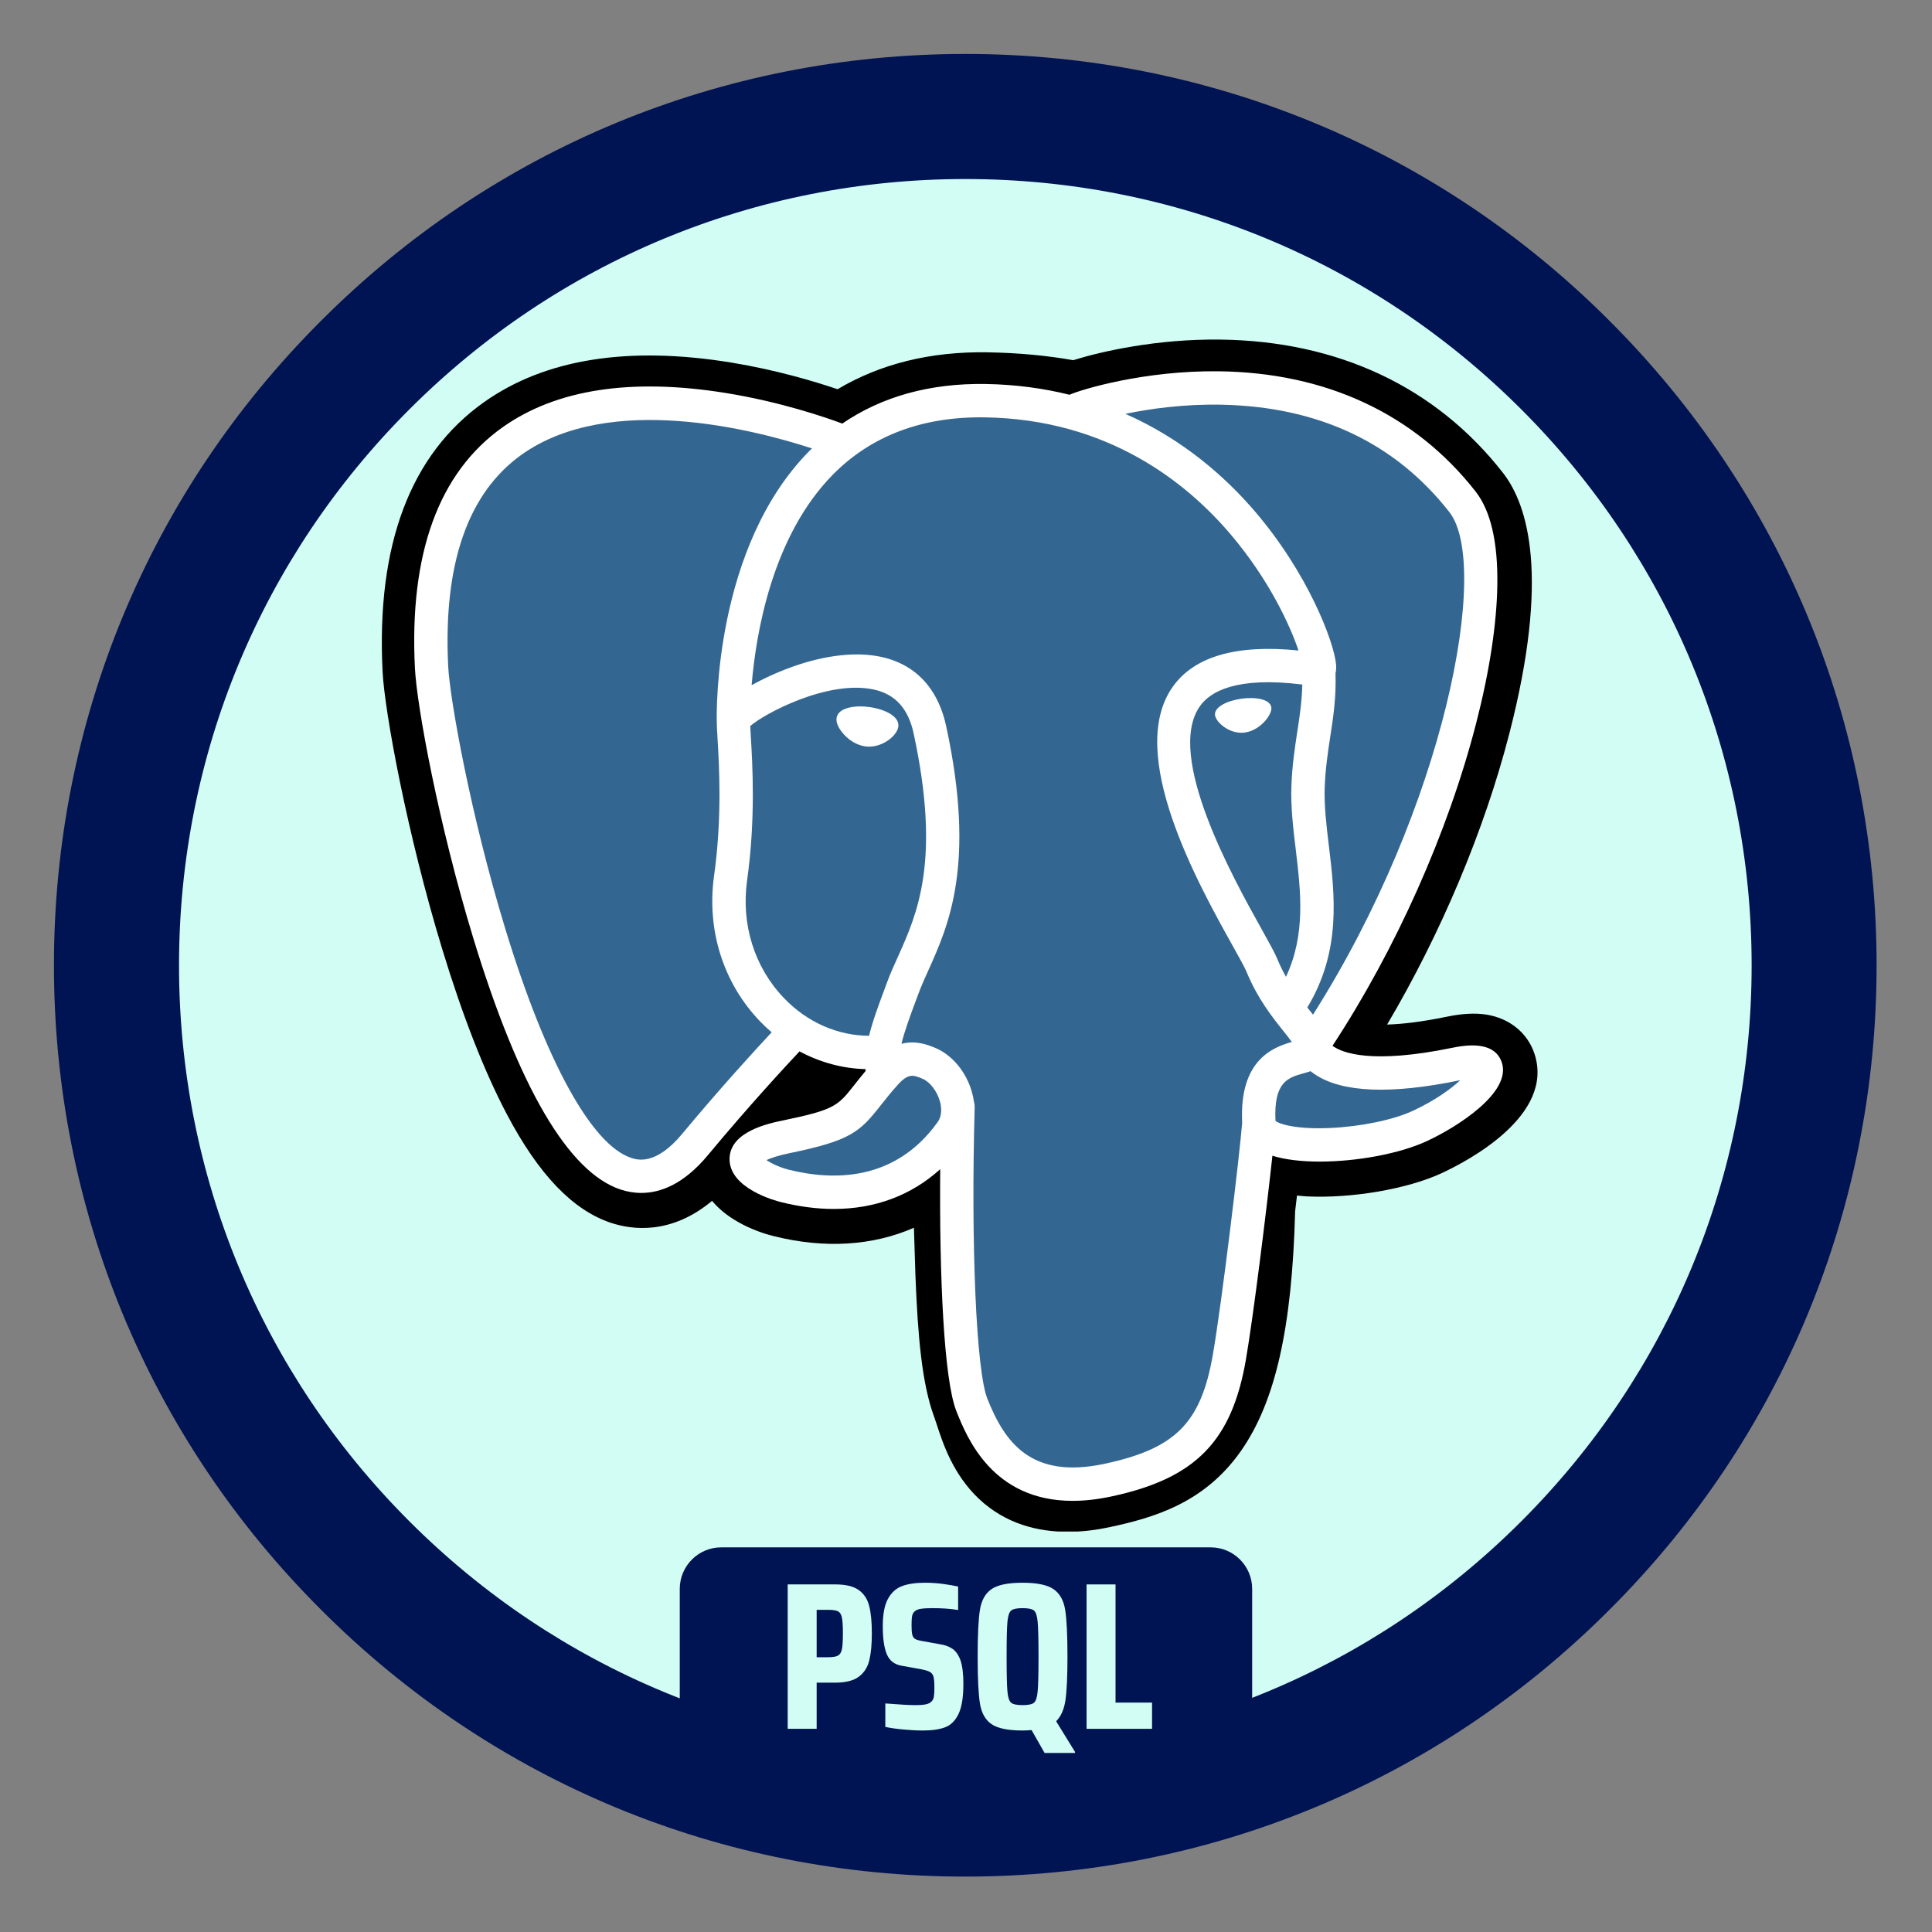 <?xml version="1.0" encoding="UTF-8"?><svg xmlns="http://www.w3.org/2000/svg" xmlns:xlink="http://www.w3.org/1999/xlink" contentScriptType="text/ecmascript" width="810" zoomAndPan="magnify" contentStyleType="text/css" viewBox="0 0 810 810" height="810" preserveAspectRatio="xMidYMid meet" version="1.0"><rect x="0" y="0" width="810" height="810" fill="#808080" stroke="none"/><defs><g><g id="glyph-0-0"/><g id="glyph-0-1"><path d="M 4.578 -60.547 L 24.547 -60.547 C 28.828 -60.547 32.066 -59.781 34.266 -58.25 C 36.473 -56.727 37.957 -54.516 38.719 -51.609 C 39.477 -48.703 39.859 -44.848 39.859 -40.047 C 39.859 -35.41 39.504 -31.641 38.797 -28.734 C 38.098 -25.828 36.633 -23.535 34.406 -21.859 C 32.176 -20.191 28.863 -19.359 24.469 -19.359 L 16.719 -19.359 L 16.719 0 L 4.578 0 Z M 21.469 -30.016 C 23.469 -30.016 24.875 -30.25 25.688 -30.719 C 26.508 -31.188 27.051 -32.078 27.312 -33.391 C 27.582 -34.711 27.719 -36.93 27.719 -40.047 C 27.719 -43.148 27.582 -45.348 27.312 -46.641 C 27.051 -47.93 26.523 -48.797 25.734 -49.234 C 24.941 -49.672 23.551 -49.891 21.562 -49.891 L 16.719 -49.891 L 16.719 -30.016 Z M 21.469 -30.016 "/></g><g id="glyph-0-2"><path d="M 19.453 0.703 C 16.984 0.703 14.297 0.566 11.391 0.297 C 8.492 0.035 5.93 -0.328 3.703 -0.797 L 3.703 -10.641 C 9.68 -10.172 13.816 -9.938 16.109 -9.938 C 18.16 -9.938 19.711 -10.051 20.766 -10.281 C 21.828 -10.52 22.617 -10.938 23.141 -11.531 C 23.609 -12 23.914 -12.656 24.062 -13.5 C 24.207 -14.352 24.281 -15.57 24.281 -17.156 C 24.281 -19.332 24.16 -20.875 23.922 -21.781 C 23.691 -22.688 23.211 -23.359 22.484 -23.797 C 21.754 -24.242 20.477 -24.641 18.656 -24.984 L 10.391 -26.484 C 7.453 -27.016 5.426 -28.629 4.312 -31.328 C 3.195 -34.023 2.641 -37.926 2.641 -43.031 C 2.641 -48.02 3.359 -51.832 4.797 -54.469 C 6.234 -57.113 8.211 -58.906 10.734 -59.844 C 13.254 -60.781 16.453 -61.25 20.328 -61.25 C 23.023 -61.25 25.617 -61.07 28.109 -60.719 C 30.609 -60.363 32.648 -60.008 34.234 -59.656 L 34.234 -49.812 C 31.066 -50.332 27.516 -50.594 23.578 -50.594 C 21.473 -50.594 19.848 -50.504 18.703 -50.328 C 17.555 -50.16 16.719 -49.844 16.188 -49.375 C 15.539 -48.895 15.129 -48.219 14.953 -47.344 C 14.785 -46.469 14.703 -45.176 14.703 -43.469 C 14.703 -41.656 14.801 -40.336 15 -39.516 C 15.207 -38.691 15.57 -38.102 16.094 -37.75 C 16.625 -37.395 17.535 -37.102 18.828 -36.875 L 26.578 -35.469 C 28.629 -35.176 30.375 -34.547 31.812 -33.578 C 33.25 -32.609 34.379 -31.008 35.203 -28.781 C 36.023 -26.426 36.438 -23.109 36.438 -18.828 C 36.438 -13.254 35.758 -9.062 34.406 -6.25 C 33.062 -3.438 31.195 -1.57 28.812 -0.656 C 26.438 0.25 23.316 0.703 19.453 0.703 Z M 19.453 0.703 "/></g><g id="glyph-0-3"><path d="M 26.047 0.531 C 24.523 0.645 23.266 0.703 22.266 0.703 C 16.16 0.703 11.816 -0.188 9.234 -1.969 C 6.66 -3.758 5.051 -6.617 4.406 -10.547 C 3.758 -14.484 3.438 -21.055 3.438 -30.266 C 3.438 -39.484 3.758 -46.055 4.406 -49.984 C 5.051 -53.91 6.66 -56.77 9.234 -58.562 C 11.816 -60.352 16.16 -61.25 22.266 -61.25 C 28.305 -61.25 32.629 -60.352 35.234 -58.562 C 37.848 -56.77 39.477 -53.895 40.125 -49.938 C 40.77 -45.977 41.094 -39.422 41.094 -30.266 C 41.094 -21.992 40.812 -15.922 40.25 -12.047 C 39.695 -8.18 38.395 -5.223 36.344 -3.172 L 44.266 9.688 L 44.266 10.125 L 31.5 10.125 Z M 22.266 -9.938 C 24.609 -9.938 26.191 -10.258 27.016 -10.906 C 27.836 -11.551 28.363 -13.148 28.594 -15.703 C 28.832 -18.254 28.953 -23.109 28.953 -30.266 C 28.953 -37.43 28.832 -42.285 28.594 -44.828 C 28.363 -47.379 27.836 -48.977 27.016 -49.625 C 26.191 -50.27 24.609 -50.594 22.266 -50.594 C 19.922 -50.594 18.336 -50.27 17.516 -49.625 C 16.691 -48.977 16.16 -47.395 15.922 -44.875 C 15.691 -42.352 15.578 -37.484 15.578 -30.266 C 15.578 -23.055 15.691 -18.188 15.922 -15.656 C 16.16 -13.133 16.691 -11.551 17.516 -10.906 C 18.336 -10.258 19.922 -9.938 22.266 -9.938 Z M 22.266 -9.938 "/></g><g id="glyph-0-4"><path d="M 4.578 0 L 4.578 -60.547 L 16.719 -60.547 L 16.719 -11 L 32.031 -11 L 32.031 0 Z M 4.578 0 "/></g></g><clipPath id="clip-0"><path d="M 160 142 L 645 142 L 645 642.109 L 160 642.109 Z M 160 142 " clip-rule="nonzero"/></clipPath></defs><path fill="rgb(81.96%, 99.219%, 95.689%)" d="M 405.062 39.812 C 203.34 39.812 39.812 203.34 39.812 405.062 C 39.812 606.785 203.34 770.312 405.062 770.312 C 606.781 770.312 770.312 606.785 770.312 405.062 C 770.312 203.34 606.781 39.812 405.062 39.812 Z M 405.062 39.812 " fill-opacity="1" fill-rule="nonzero"/><path fill="rgb(0%, 7.449%, 32.159%)" d="M 404.695 786.77 C 302.684 786.77 206.633 747.066 134.555 674.836 C 62.324 602.758 22.617 506.703 22.617 404.695 C 22.617 302.688 62.324 206.633 134.555 134.555 C 206.633 62.324 302.684 22.621 404.695 22.621 C 506.703 22.621 602.758 62.324 674.836 134.555 C 747.066 206.785 786.77 302.688 786.77 404.695 C 786.77 506.703 747.066 602.758 674.836 674.836 C 602.758 747.066 506.703 786.77 404.695 786.77 Z M 404.695 45.527 C 308.793 45.527 218.543 82.941 150.742 150.742 C 82.938 218.543 45.523 308.793 45.523 404.695 C 45.523 500.598 82.938 590.848 150.742 658.648 C 218.543 726.449 308.793 763.863 404.695 763.863 C 500.594 763.863 590.844 726.449 658.648 658.648 C 726.449 590.848 763.863 500.598 763.863 404.695 C 763.863 308.793 726.449 218.543 658.648 150.742 C 590.844 82.941 500.594 45.527 404.695 45.527 Z M 404.695 45.527 " fill-opacity="1" fill-rule="nonzero"/><path fill="rgb(0%, 7.449%, 32.159%)" d="M 404.699 779.281 C 304.691 779.281 210.523 740.355 139.859 669.543 C 69.043 598.879 30.117 504.711 30.117 404.703 C 30.117 304.691 69.043 210.523 139.859 139.859 C 210.523 69.047 304.691 30.121 404.699 30.121 C 504.707 30.121 598.879 69.047 669.543 139.859 C 740.355 210.672 779.281 304.691 779.281 404.703 C 779.281 504.711 740.355 598.879 669.543 669.543 C 598.879 740.355 504.707 779.281 404.699 779.281 Z M 404.699 52.578 C 310.68 52.578 222.199 89.258 155.727 155.73 C 89.254 222.203 52.574 310.684 52.574 404.703 C 52.574 498.723 89.254 587.203 155.727 653.672 C 222.199 720.145 310.68 756.824 404.699 756.824 C 498.719 756.824 587.199 720.145 653.672 653.672 C 720.145 587.203 756.824 498.723 756.824 404.703 C 756.824 310.684 720.145 222.203 653.672 155.73 C 587.199 89.258 498.719 52.578 404.699 52.578 Z M 404.699 52.578 " fill-opacity="1" fill-rule="nonzero"/><path fill="rgb(0%, 7.449%, 32.159%)" d="M 404.711 766.957 C 307.996 766.957 216.926 729.312 148.59 660.828 C 80.109 592.492 42.465 501.426 42.465 404.711 C 42.465 307.996 80.109 216.926 148.59 148.59 C 216.926 80.109 307.996 42.465 404.711 42.465 C 501.426 42.465 592.492 80.109 660.828 148.59 C 729.312 217.074 766.957 307.996 766.957 404.711 C 766.957 501.426 729.312 592.492 660.828 660.828 C 592.492 729.312 501.426 766.957 404.711 766.957 Z M 404.711 64.184 C 313.785 64.184 228.219 99.652 163.938 163.938 C 99.652 228.219 64.184 313.785 64.184 404.711 C 64.184 495.633 99.652 581.199 163.938 645.484 C 228.219 709.766 313.785 745.238 404.711 745.238 C 495.633 745.238 581.199 709.766 645.484 645.484 C 709.766 581.199 745.238 495.633 745.238 404.711 C 745.238 313.785 709.766 228.219 645.484 163.938 C 581.199 99.652 495.633 64.184 404.711 64.184 Z M 404.711 64.184 " fill-opacity="1" fill-rule="nonzero"/><path fill="rgb(0%, 7.449%, 32.159%)" d="M 404.719 755.41 C 311.09 755.41 222.93 718.965 156.77 652.668 C 90.473 586.512 54.031 498.348 54.031 404.719 C 54.031 311.09 90.473 222.93 156.77 156.773 C 222.93 90.477 311.09 54.031 404.719 54.031 C 498.348 54.031 586.512 90.477 652.668 156.773 C 718.965 223.07 755.406 311.09 755.406 404.719 C 755.406 498.348 718.965 586.512 652.668 652.668 C 586.512 718.965 498.348 755.41 404.719 755.41 Z M 404.719 75.059 C 316.695 75.059 233.859 109.398 171.629 171.629 C 109.395 233.863 75.055 316.699 75.055 404.723 C 75.055 492.742 109.395 575.578 171.629 637.812 C 233.859 700.043 316.695 734.383 404.719 734.383 C 492.742 734.383 575.578 700.043 637.809 637.812 C 700.043 575.578 734.383 492.742 734.383 404.719 C 734.383 316.699 700.043 233.863 637.809 171.629 C 575.578 109.398 492.742 75.059 404.719 75.059 Z M 404.719 75.059 " fill-opacity="1" fill-rule="nonzero"/><path fill="rgb(0%, 7.449%, 32.159%)" d="M 507.609 740.988 L 302.359 740.988 C 292.789 740.988 284.996 733.184 284.996 723.605 L 284.996 666.125 C 284.996 656.547 292.789 648.738 302.359 648.738 L 507.609 648.738 C 517.176 648.738 524.973 656.547 524.973 666.125 L 524.973 723.605 C 524.973 733.184 517.176 740.988 507.609 740.988 Z M 507.609 740.988 " fill-opacity="1" fill-rule="nonzero"/><g fill="rgb(81.96%, 99.219%, 95.689%)" fill-opacity="1"><use x="325.667" y="724.818" xmlns:xlink="http://www.w3.org/1999/xlink" xlink:href="#glyph-0-1" xlink:type="simple" xlink:actuate="onLoad" xlink:show="embed"/></g><g fill="rgb(81.96%, 99.219%, 95.689%)" fill-opacity="1"><use x="367.466" y="724.818" xmlns:xlink="http://www.w3.org/1999/xlink" xlink:href="#glyph-0-2" xlink:type="simple" xlink:actuate="onLoad" xlink:show="embed"/></g><g fill="rgb(81.96%, 99.219%, 95.689%)" fill-opacity="1"><use x="406.448" y="724.818" xmlns:xlink="http://www.w3.org/1999/xlink" xlink:href="#glyph-0-3" xlink:type="simple" xlink:actuate="onLoad" xlink:show="embed"/></g><g fill="rgb(81.96%, 99.219%, 95.689%)" fill-opacity="1"><use x="450.974" y="724.818" xmlns:xlink="http://www.w3.org/1999/xlink" xlink:href="#glyph-0-4" xlink:type="simple" xlink:actuate="onLoad" xlink:show="embed"/></g><g clip-path="url(#clip-0)"><path fill="rgb(0%, 0%, 0%)" d="M 643.336 441.801 C 640.414 432.973 632.785 426.82 622.918 425.34 C 618.273 424.656 612.941 424.941 606.641 426.25 C 595.656 428.512 587.5 429.383 581.543 429.555 C 604.004 391.602 622.273 348.336 632.785 307.609 C 649.785 241.75 640.695 211.75 630.074 198.18 C 601.992 162.262 560.992 142.961 511.551 142.371 C 485.18 142.051 462.016 147.262 449.949 151.008 C 438.699 149.023 426.594 147.914 413.922 147.711 C 390.129 147.328 369.109 152.52 351.16 163.184 C 341.211 159.816 325.258 155.074 306.832 152.047 C 263.496 144.93 228.566 150.477 203.02 168.539 C 172.082 190.402 157.742 228.398 160.395 281.461 C 161.234 298.309 170.656 349.57 185.484 398.172 C 194.008 426.117 203.094 449.316 212.496 467.145 C 225.828 492.434 240.09 507.316 256.105 512.672 C 265.082 515.652 281.391 517.758 298.543 503.461 C 300.719 506.082 303.617 508.703 307.469 511.133 C 312.355 514.227 318.336 516.754 324.305 518.234 C 345.824 523.625 365.977 522.277 383.168 514.738 C 383.281 517.797 383.355 520.719 383.434 523.246 C 383.547 527.344 383.66 531.352 383.812 535.109 C 384.816 560.492 386.543 580.238 391.664 594.059 C 391.949 594.816 392.328 595.977 392.727 597.191 C 395.27 605.012 399.539 618.113 410.391 628.363 C 421.641 638.977 435.246 642.223 447.691 642.223 C 453.934 642.223 459.891 641.406 465.125 640.285 C 483.758 636.301 504.91 630.207 520.223 608.391 C 534.699 587.773 541.719 556.734 542.988 507.793 C 543.16 506.406 543.312 505.094 543.465 503.824 C 543.559 502.988 543.652 502.113 543.766 501.242 L 547.184 501.547 L 548.055 501.602 C 567.027 502.477 590.23 498.449 604.48 491.824 C 615.75 486.586 651.832 467.523 643.336 441.801 " fill-opacity="1" fill-rule="nonzero"/></g><path fill="rgb(20%, 40.388%, 56.859%)" d="M 610.891 446.793 C 554.469 458.449 550.578 439.332 550.578 439.332 C 610.152 350.863 635.062 238.586 613.566 211.113 C 554.941 136.145 453.441 171.598 451.75 172.516 L 451.199 172.617 C 440.062 170.301 427.582 168.922 413.559 168.691 C 388.023 168.273 368.672 175.391 353.969 186.539 C 353.969 186.539 172.914 111.902 181.336 280.41 C 183.129 316.258 232.684 551.648 291.789 480.551 C 313.395 454.559 334.266 432.574 334.266 432.574 C 344.637 439.465 357.043 442.977 370.055 441.727 L 371.062 440.852 C 370.758 444.078 370.891 447.25 371.48 450.988 C 356.246 468 360.723 471 330.281 477.266 C 299.48 483.625 317.574 494.922 329.391 497.883 C 343.711 501.473 376.848 506.539 399.234 475.176 L 398.344 478.766 C 404.301 483.551 408.496 509.863 407.793 533.727 C 407.09 557.59 406.617 573.973 411.32 586.77 C 416.027 599.566 420.711 628.348 460.727 619.766 C 494.156 612.609 511.496 594.023 513.906 563.02 C 515.613 540.996 519.484 544.242 519.73 524.559 L 522.82 515.215 C 526.406 485.352 523.391 475.707 543.996 480.188 L 549.004 480.645 C 564.164 481.328 584.008 478.195 595.656 472.785 C 620.738 461.129 635.613 441.688 610.871 446.793 L 610.891 446.793 " fill-opacity="1" fill-rule="nonzero"/><path fill="rgb(100%, 100%, 100%)" d="M 364.574 296.441 C 359.488 295.734 354.879 296.387 352.543 298.152 C 351.234 299.145 350.836 300.297 350.723 301.09 C 350.438 303.188 351.898 305.508 352.793 306.703 C 355.352 310.09 359.09 312.418 362.77 312.93 C 363.32 313.004 363.852 313.039 364.363 313.039 C 370.531 313.039 376.129 308.242 376.621 304.703 C 377.246 300.266 370.797 297.309 364.574 296.441 " fill-opacity="1" fill-rule="nonzero"/><path fill="rgb(100%, 100%, 100%)" d="M 533.012 296.582 C 532.516 293.105 526.352 292.113 520.469 292.93 C 514.625 293.746 508.934 296.395 509.406 299.879 C 509.789 302.586 514.684 307.211 520.469 307.211 C 520.961 307.211 521.457 307.18 521.949 307.109 C 525.801 306.574 528.645 304.117 529.992 302.703 C 532.043 300.547 533.219 298.145 533.012 296.582 " fill-opacity="1" fill-rule="nonzero"/><path fill="rgb(100%, 100%, 100%)" d="M 629.656 445.484 C 627.512 438.969 620.586 436.863 609.07 439.254 C 574.918 446.297 562.684 441.418 558.66 438.457 C 585.223 397.98 607.059 349.059 618.84 303.402 C 624.438 281.777 627.512 261.695 627.758 245.328 C 628.043 227.359 624.988 214.16 618.672 206.094 C 593.246 173.582 555.93 156.141 510.754 155.664 C 479.699 155.312 453.457 163.266 448.375 165.504 C 437.672 162.84 425.988 161.203 413.273 160.992 C 389.957 160.613 369.809 166.199 353.133 177.582 C 345.879 174.887 327.148 168.453 304.242 164.758 C 264.645 158.379 233.176 163.215 210.719 179.133 C 183.926 198.129 171.555 232.086 173.953 280.055 C 174.758 296.195 183.949 345.848 198.449 393.387 C 217.543 455.98 238.293 491.406 260.125 498.699 C 262.684 499.551 265.629 500.141 268.879 500.141 C 276.844 500.141 286.609 496.551 296.77 484.324 C 313.645 464.012 329.398 446.98 335.207 440.793 C 343.789 445.406 353.227 447.988 362.867 448.234 C 362.883 448.5 362.902 448.746 362.922 448.996 C 360.988 451.293 359.414 453.305 358.047 455.031 C 351.367 463.52 349.984 465.285 328.473 469.707 C 322.355 470.98 306.102 474.32 305.863 485.73 C 305.605 498.184 325.074 503.406 327.293 503.957 C 335.023 505.891 342.469 506.859 349.566 506.859 C 366.852 506.859 382.047 501.184 394.188 490.191 C 393.809 534.578 395.668 578.34 400.98 591.668 C 405.344 602.582 416.008 629.238 449.684 629.238 C 454.617 629.238 460.062 628.668 466.039 627.379 C 501.176 619.84 516.43 604.312 522.348 570.043 C 525.496 551.742 530.922 508 533.465 484.555 C 538.852 486.223 545.777 487.004 553.273 487.004 C 568.887 487.004 586.91 483.68 598.199 478.422 C 610.91 472.535 633.809 458.051 629.656 445.48 Z M 545.988 286.988 C 545.855 293.91 544.906 300.195 543.898 306.758 C 542.82 313.812 541.699 321.109 541.414 329.965 C 541.129 338.578 542.211 347.539 543.254 356.215 C 545.344 373.719 547.504 391.734 539.156 409.523 C 537.848 407.207 536.594 404.703 535.457 401.91 C 534.414 399.387 532.156 395.344 529.043 389.742 C 516.902 367.969 488.48 316.941 503.035 296.125 C 507.359 289.926 518.363 283.555 545.988 286.988 Z M 512.5 169.684 C 552.988 170.578 584.992 185.73 607.668 214.715 C 625.043 236.949 605.902 338.121 550.484 425.391 C 549.934 424.691 549.383 423.988 548.793 423.266 C 548.566 422.98 548.34 422.676 548.094 422.395 C 562.418 398.719 559.629 375.309 557.125 354.539 C 556.098 346.016 555.133 337.965 555.379 330.414 C 555.645 322.398 556.707 315.527 557.711 308.883 C 558.984 300.695 560.254 292.223 559.914 282.234 C 560.18 281.188 560.273 279.949 560.141 278.48 C 559.23 268.902 548.301 240.234 526.027 214.289 C 513.848 200.102 496.09 184.219 471.824 173.508 C 482.258 171.344 496.527 169.324 512.5 169.68 Z M 286.008 475.379 C 274.816 488.84 267.086 486.258 264.543 485.422 C 247.977 479.879 228.762 444.852 211.816 389.301 C 197.156 341.23 188.586 292.906 187.906 279.352 C 185.77 236.488 196.152 206.617 218.773 190.562 C 255.586 164.438 316.113 180.074 340.434 188.004 C 340.082 188.352 339.719 188.672 339.375 189.023 C 299.465 229.355 300.41 298.266 300.508 302.477 C 300.504 304.102 300.641 306.402 300.828 309.566 C 301.516 321.156 302.793 342.73 299.379 367.164 C 296.207 389.852 303.199 412.086 318.562 428.105 C 320.152 429.777 321.812 431.336 323.527 432.797 C 316.688 440.125 301.828 456.34 286.008 475.379 Z M 328.656 418.426 C 316.273 405.516 310.652 387.516 313.227 369.102 C 316.832 343.281 315.5 320.812 314.785 308.738 C 314.684 307.051 314.598 305.57 314.547 304.402 C 320.375 299.227 347.395 284.742 366.652 289.16 C 375.457 291.176 380.805 297.168 383.043 307.473 C 394.562 360.824 384.562 383.055 376.539 400.941 C 374.867 404.605 373.312 408.098 371.965 411.684 L 370.941 414.477 C 368.305 421.52 365.875 428.051 364.355 434.258 C 351.191 434.219 338.395 428.602 328.656 418.426 Z M 330.676 490.398 C 326.832 489.43 323.375 487.758 321.348 486.371 C 323.043 485.574 326.059 484.492 331.285 483.41 C 356.598 478.207 360.504 474.527 369.023 463.684 C 370.996 461.199 373.199 458.371 376.273 454.953 L 376.273 454.934 C 380.863 449.809 382.949 450.68 386.746 452.258 C 389.816 453.527 392.816 457.383 394.031 461.637 C 394.598 463.629 395.242 467.445 393.137 470.406 C 375.305 495.371 349.332 495.066 330.676 490.398 Z M 463.109 613.703 C 432.145 620.332 421.18 604.535 413.969 586.461 C 409.301 574.805 407.008 522.195 408.637 464.102 C 408.656 463.344 408.543 462.586 408.336 461.883 C 408.145 460.535 407.859 459.168 407.461 457.781 C 405.051 449.332 399.172 442.27 392.094 439.328 C 389.285 438.168 384.125 436.023 377.941 437.617 C 379.27 432.172 381.547 426.02 384.031 419.375 L 385.074 416.566 C 386.25 413.414 387.711 410.129 389.285 406.672 C 397.691 387.973 409.207 362.363 396.703 304.516 C 392.02 282.848 376.387 272.262 352.688 274.723 C 338.469 276.195 325.469 281.93 318.984 285.223 C 317.59 285.926 316.316 286.609 315.125 287.273 C 316.934 265.441 323.77 224.641 349.352 198.824 C 365.457 182.574 386.895 174.547 413.039 174.98 C 464.531 175.82 497.543 202.266 516.172 224.301 C 532.242 243.285 540.934 262.414 544.406 272.73 C 518.316 270.074 500.559 275.23 491.566 288.102 C 471.988 316.102 502.266 370.449 516.82 396.555 C 519.492 401.34 521.789 405.477 522.531 407.242 C 527.254 418.73 533.402 426.398 537.879 432.02 C 539.246 433.727 540.59 435.398 541.598 436.84 C 533.684 439.117 519.492 444.398 520.785 470.73 C 519.742 483.941 512.324 545.797 508.547 567.664 C 503.574 596.543 492.953 607.289 463.109 613.703 Z M 592.309 465.734 C 584.227 469.496 570.699 472.305 557.855 472.91 C 543.664 473.578 536.438 471.316 534.746 469.93 C 533.949 453.527 540.039 451.801 546.512 449.996 C 547.516 449.711 548.523 449.426 549.469 449.105 C 550.059 449.578 550.723 450.055 551.426 450.527 C 562.828 458.066 583.184 458.883 611.891 452.941 C 612.004 452.922 612.117 452.902 612.211 452.883 C 608.34 456.508 601.719 461.367 592.309 465.734 Z M 592.309 465.734 " fill-opacity="1" fill-rule="nonzero"/></svg>